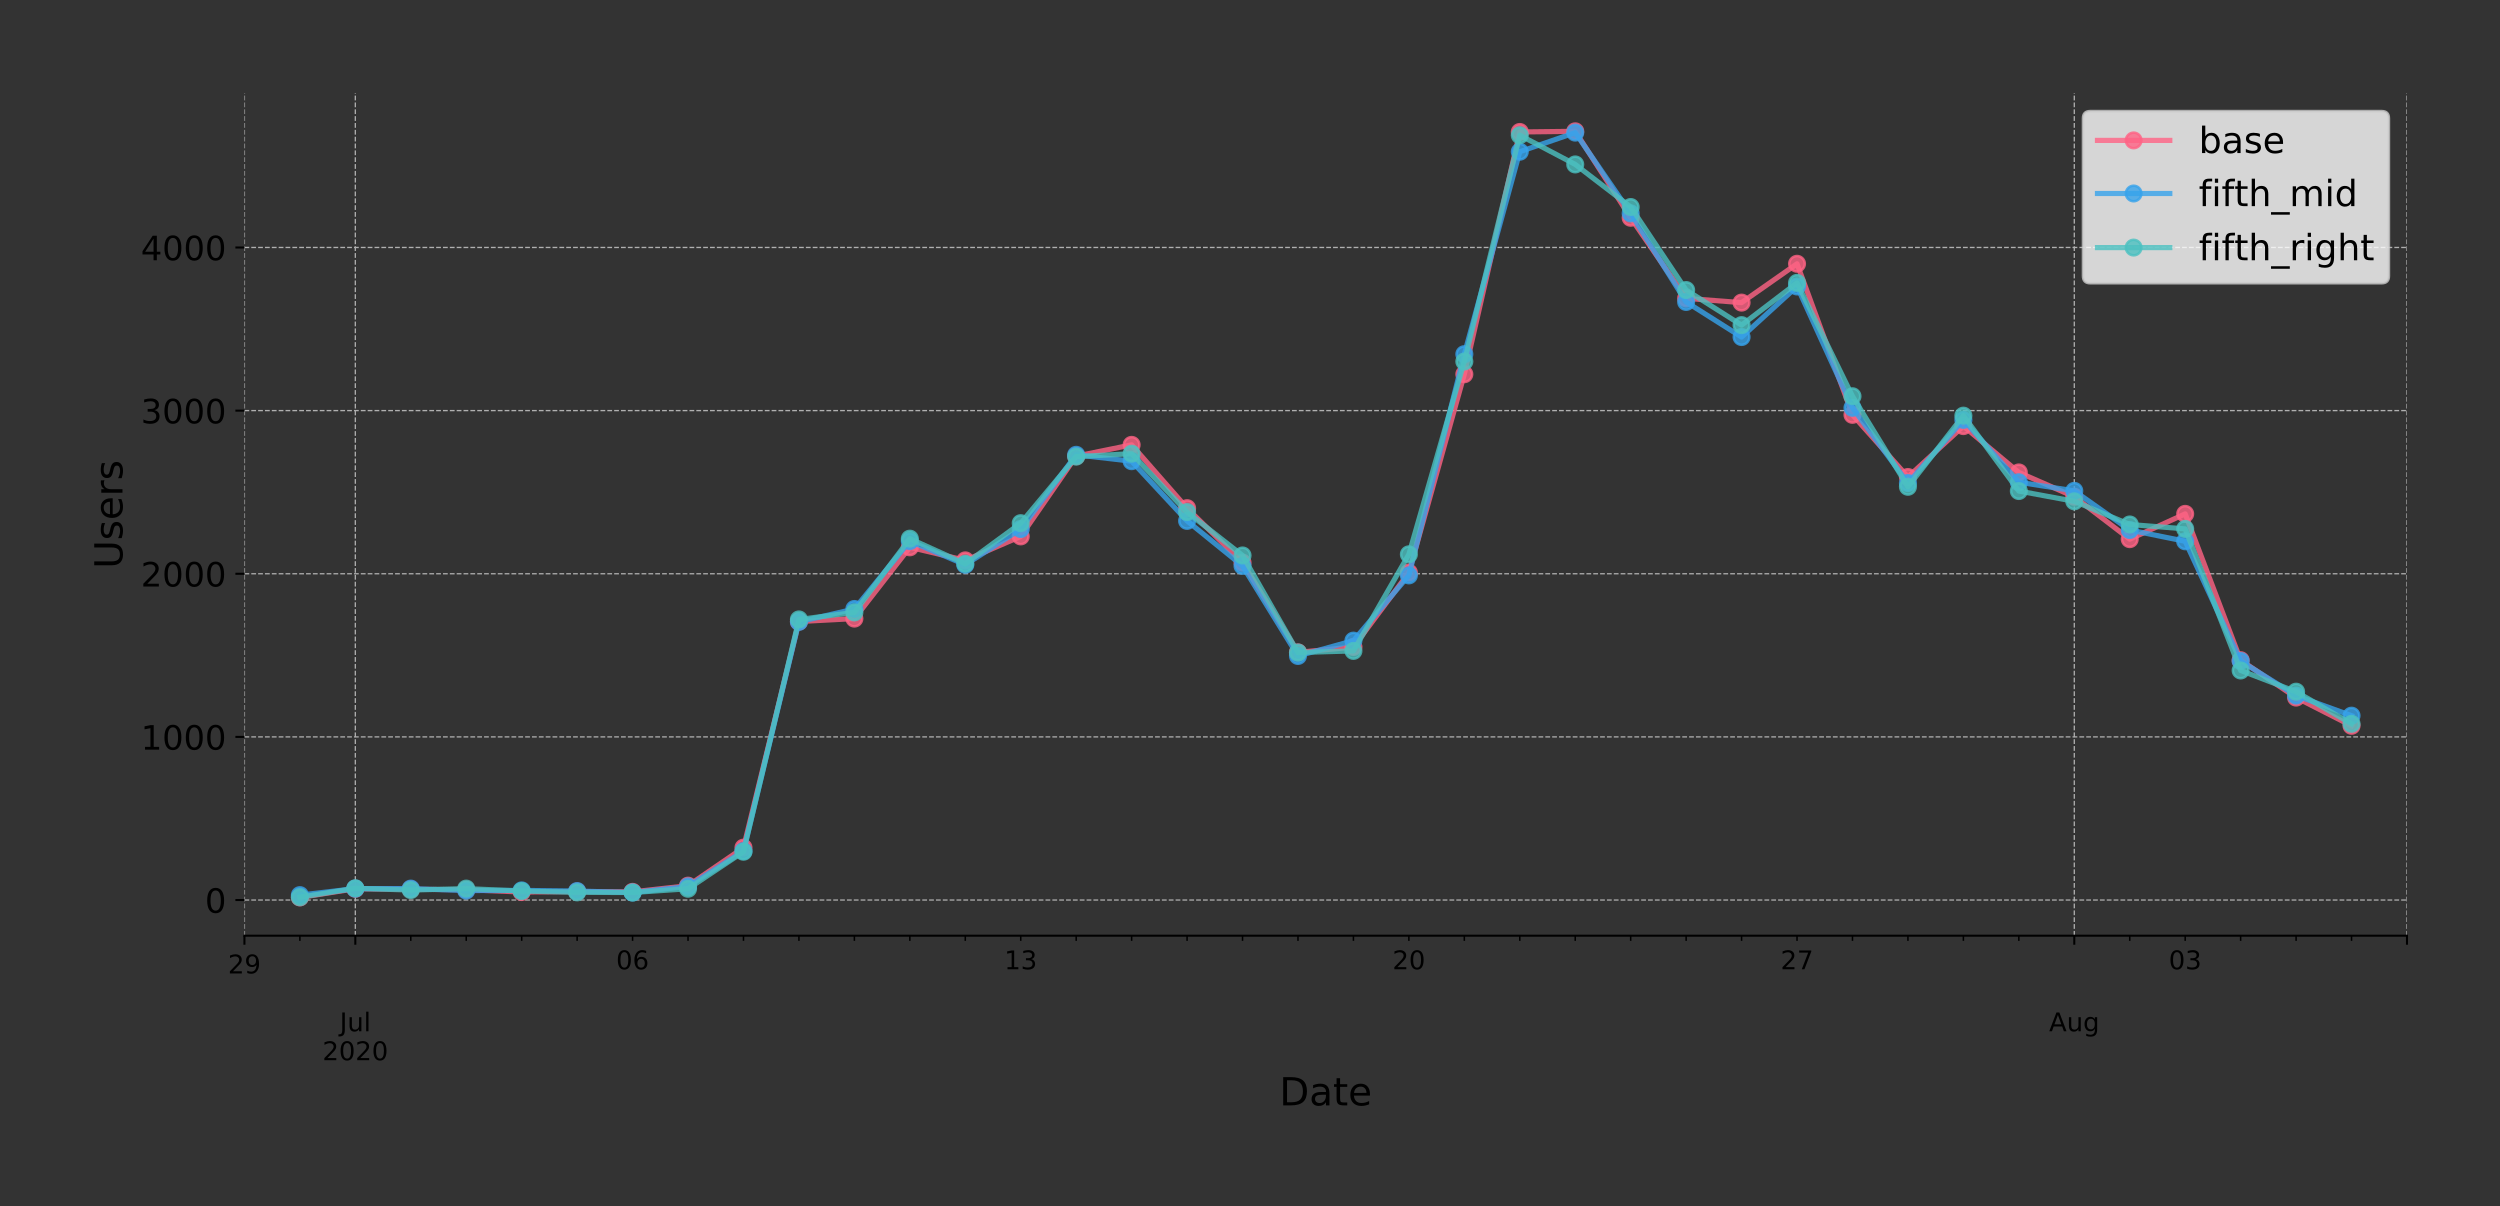 <?xml version="1.0" encoding="utf-8" standalone="no"?>
<!DOCTYPE svg PUBLIC "-//W3C//DTD SVG 1.1//EN"
  "http://www.w3.org/Graphics/SVG/1.1/DTD/svg11.dtd">
<!-- Created with matplotlib (https://matplotlib.org/) -->
<svg height="466.949pt" version="1.1" viewBox="0 0 967.602 466.949" width="967.602pt" xmlns="http://www.w3.org/2000/svg" xmlns:xlink="http://www.w3.org/1999/xlink">
 <rect x="0" y="0" width="967.602" height="466.949" fill="#333333" stroke="none"/>
 <defs>
  <style type="text/css">
*{stroke-linecap:butt;stroke-linejoin:round;}
  </style>
 </defs>
 <g id="figure_1">
  <g id="patch_1">
   <path d="M 0 466.949 
L 967.602 466.949 
L 967.602 0 
L 0 0 
z
" style="fill:none;"/>
  </g>
  <g id="axes_1">
   <g id="patch_2">
    <path d="M 94.602 362.16 
L 931.602 362.16 
L 931.602 36 
L 94.602 36 
z
" style="fill:none;"/>
   </g>
   <g id="matplotlib.axis_1">
    <g id="xtick_1">
     <g id="line2d_1">
      <path clip-path="url(#pbcbc5b0048)" d="M 94.602 362.16 
L 94.602 36 
" style="fill:none;stroke:#b0b0b0;stroke-dasharray:1.85,0.8;stroke-dashoffset:0;stroke-width:0.5;"/>
     </g>
     <g id="line2d_2">
      <defs>
       <path d="M 0 0 
L 0 3.5 
" id="mec1d357eb5" style="stroke:#000000;stroke-width:0.8;"/>
      </defs>
      <g>
       <use style="stroke:#000000;stroke-width:0.8;" x="94.602" xlink:href="#mec1d357eb5" y="362.16"/>
      </g>
     </g>
     <g id="text_1">
      <!-- 29 -->
      <defs>
       <path d="M 19.188 8.297 
L 53.609 8.297 
L 53.609 0 
L 7.328 0 
L 7.328 8.297 
Q 12.938 14.109 22.625 23.891 
Q 32.328 33.688 34.812 36.531 
Q 39.547 41.844 41.422 45.531 
Q 43.312 49.219 43.312 52.781 
Q 43.312 58.594 39.234 62.25 
Q 35.156 65.922 28.609 65.922 
Q 23.969 65.922 18.812 64.312 
Q 13.672 62.703 7.812 59.422 
L 7.812 69.391 
Q 13.766 71.781 18.938 73 
Q 24.125 74.219 28.422 74.219 
Q 39.75 74.219 46.484 68.547 
Q 53.219 62.891 53.219 53.422 
Q 53.219 48.922 51.531 44.891 
Q 49.859 40.875 45.406 35.406 
Q 44.188 33.984 37.641 27.219 
Q 31.109 20.453 19.188 8.297 
z
" id="DejaVuSans-50"/>
       <path d="M 10.984 1.516 
L 10.984 10.5 
Q 14.703 8.734 18.5 7.812 
Q 22.312 6.891 25.984 6.891 
Q 35.75 6.891 40.891 13.453 
Q 46.047 20.016 46.781 33.406 
Q 43.953 29.203 39.594 26.953 
Q 35.25 24.703 29.984 24.703 
Q 19.047 24.703 12.672 31.312 
Q 6.297 37.938 6.297 49.422 
Q 6.297 60.641 12.938 67.422 
Q 19.578 74.219 30.609 74.219 
Q 43.266 74.219 49.922 64.516 
Q 56.594 54.828 56.594 36.375 
Q 56.594 19.141 48.406 8.859 
Q 40.234 -1.422 26.422 -1.422 
Q 22.703 -1.422 18.891 -0.688 
Q 15.094 0.047 10.984 1.516 
z
M 30.609 32.422 
Q 37.25 32.422 41.125 36.953 
Q 45.016 41.5 45.016 49.422 
Q 45.016 57.281 41.125 61.844 
Q 37.25 66.406 30.609 66.406 
Q 23.969 66.406 20.094 61.844 
Q 16.219 57.281 16.219 49.422 
Q 16.219 41.5 20.094 36.953 
Q 23.969 32.422 30.609 32.422 
z
" id="DejaVuSans-57"/>
      </defs>
      <g transform="translate(88.24 376.758)scale(0.1 -0.1)">
       <use xlink:href="#DejaVuSans-50"/>
       <use x="63.623" xlink:href="#DejaVuSans-57"/>
      </g>
     </g>
    </g>
    <g id="xtick_2">
     <g id="line2d_3">
      <path clip-path="url(#pbcbc5b0048)" d="M 137.525 362.16 
L 137.525 36 
" style="fill:none;stroke:#b0b0b0;stroke-dasharray:1.85,0.8;stroke-dashoffset:0;stroke-width:0.5;"/>
     </g>
     <g id="line2d_4">
      <g>
       <use style="stroke:#000000;stroke-width:0.8;" x="137.525" xlink:href="#mec1d357eb5" y="362.16"/>
      </g>
     </g>
     <g id="text_2">
      <!--  -->
      <g transform="translate(137.525 376.758)scale(0.1 -0.1)"/>
      <!--  -->
      <g transform="translate(137.525 387.956)scale(0.1 -0.1)"/>
      <!-- Jul -->
      <defs>
       <path d="M 9.812 72.906 
L 19.672 72.906 
L 19.672 5.078 
Q 19.672 -8.109 14.672 -14.062 
Q 9.672 -20.016 -1.422 -20.016 
L -5.172 -20.016 
L -5.172 -11.719 
L -2.094 -11.719 
Q 4.438 -11.719 7.125 -8.047 
Q 9.812 -4.391 9.812 5.078 
z
" id="DejaVuSans-74"/>
       <path d="M 8.5 21.578 
L 8.5 54.688 
L 17.484 54.688 
L 17.484 21.922 
Q 17.484 14.156 20.5 10.266 
Q 23.531 6.391 29.594 6.391 
Q 36.859 6.391 41.078 11.031 
Q 45.312 15.672 45.312 23.688 
L 45.312 54.688 
L 54.297 54.688 
L 54.297 0 
L 45.312 0 
L 45.312 8.406 
Q 42.047 3.422 37.719 1 
Q 33.406 -1.422 27.688 -1.422 
Q 18.266 -1.422 13.375 4.438 
Q 8.5 10.297 8.5 21.578 
z
M 31.109 56 
z
" id="DejaVuSans-117"/>
       <path d="M 9.422 75.984 
L 18.406 75.984 
L 18.406 0 
L 9.422 0 
z
" id="DejaVuSans-108"/>
      </defs>
      <g transform="translate(131.492 399.154)scale(0.1 -0.1)">
       <use xlink:href="#DejaVuSans-74"/>
       <use x="29.492" xlink:href="#DejaVuSans-117"/>
       <use x="92.871" xlink:href="#DejaVuSans-108"/>
      </g>
      <!-- 2020 -->
      <defs>
       <path d="M 31.781 66.406 
Q 24.172 66.406 20.328 58.906 
Q 16.5 51.422 16.5 36.375 
Q 16.5 21.391 20.328 13.891 
Q 24.172 6.391 31.781 6.391 
Q 39.453 6.391 43.281 13.891 
Q 47.125 21.391 47.125 36.375 
Q 47.125 51.422 43.281 58.906 
Q 39.453 66.406 31.781 66.406 
z
M 31.781 74.219 
Q 44.047 74.219 50.516 64.516 
Q 56.984 54.828 56.984 36.375 
Q 56.984 17.969 50.516 8.266 
Q 44.047 -1.422 31.781 -1.422 
Q 19.531 -1.422 13.062 8.266 
Q 6.594 17.969 6.594 36.375 
Q 6.594 54.828 13.062 64.516 
Q 19.531 74.219 31.781 74.219 
z
" id="DejaVuSans-48"/>
      </defs>
      <g transform="translate(124.8 410.352)scale(0.1 -0.1)">
       <use xlink:href="#DejaVuSans-50"/>
       <use x="63.623" xlink:href="#DejaVuSans-48"/>
       <use x="127.246" xlink:href="#DejaVuSans-50"/>
       <use x="190.869" xlink:href="#DejaVuSans-48"/>
      </g>
     </g>
    </g>
    <g id="xtick_3">
     <g id="line2d_5">
      <path clip-path="url(#pbcbc5b0048)" d="M 802.833 362.16 
L 802.833 36 
" style="fill:none;stroke:#b0b0b0;stroke-dasharray:1.85,0.8;stroke-dashoffset:0;stroke-width:0.5;"/>
     </g>
     <g id="line2d_6">
      <g>
       <use style="stroke:#000000;stroke-width:0.8;" x="802.833" xlink:href="#mec1d357eb5" y="362.16"/>
      </g>
     </g>
     <g id="text_3">
      <!--  -->
      <g transform="translate(802.833 376.758)scale(0.1 -0.1)"/>
      <!--  -->
      <g transform="translate(802.833 387.956)scale(0.1 -0.1)"/>
      <!-- Aug -->
      <defs>
       <path d="M 34.188 63.188 
L 20.797 26.906 
L 47.609 26.906 
z
M 28.609 72.906 
L 39.797 72.906 
L 67.578 0 
L 57.328 0 
L 50.688 18.703 
L 17.828 18.703 
L 11.188 0 
L 0.781 0 
z
" id="DejaVuSans-65"/>
       <path d="M 45.406 27.984 
Q 45.406 37.75 41.375 43.109 
Q 37.359 48.484 30.078 48.484 
Q 22.859 48.484 18.828 43.109 
Q 14.797 37.75 14.797 27.984 
Q 14.797 18.266 18.828 12.891 
Q 22.859 7.516 30.078 7.516 
Q 37.359 7.516 41.375 12.891 
Q 45.406 18.266 45.406 27.984 
z
M 54.391 6.781 
Q 54.391 -7.172 48.188 -13.984 
Q 42 -20.797 29.203 -20.797 
Q 24.469 -20.797 20.266 -20.094 
Q 16.062 -19.391 12.109 -17.922 
L 12.109 -9.188 
Q 16.062 -11.328 19.922 -12.344 
Q 23.781 -13.375 27.781 -13.375 
Q 36.625 -13.375 41.016 -8.766 
Q 45.406 -4.156 45.406 5.172 
L 45.406 9.625 
Q 42.625 4.781 38.281 2.391 
Q 33.938 0 27.875 0 
Q 17.828 0 11.672 7.656 
Q 5.516 15.328 5.516 27.984 
Q 5.516 40.672 11.672 48.328 
Q 17.828 56 27.875 56 
Q 33.938 56 38.281 53.609 
Q 42.625 51.219 45.406 46.391 
L 45.406 54.688 
L 54.391 54.688 
z
" id="DejaVuSans-103"/>
      </defs>
      <g transform="translate(793.07 399.154)scale(0.1 -0.1)">
       <use xlink:href="#DejaVuSans-65"/>
       <use x="68.408" xlink:href="#DejaVuSans-117"/>
       <use x="131.787" xlink:href="#DejaVuSans-103"/>
      </g>
     </g>
    </g>
    <g id="xtick_4">
     <g id="line2d_7">
      <path clip-path="url(#pbcbc5b0048)" d="M 931.602 362.16 
L 931.602 36 
" style="fill:none;stroke:#b0b0b0;stroke-dasharray:1.85,0.8;stroke-dashoffset:0;stroke-width:0.5;"/>
     </g>
     <g id="line2d_8">
      <g>
       <use style="stroke:#000000;stroke-width:0.8;" x="931.602" xlink:href="#mec1d357eb5" y="362.16"/>
      </g>
     </g>
    </g>
    <g id="xtick_5">
     <g id="line2d_9">
      <defs>
       <path d="M 0 0 
L 0 2 
" id="mb713e8b93f" style="stroke:#000000;stroke-width:0.6;"/>
      </defs>
      <g>
       <use style="stroke:#000000;stroke-width:0.6;" x="116.064" xlink:href="#mb713e8b93f" y="362.16"/>
      </g>
     </g>
    </g>
    <g id="xtick_6">
     <g id="line2d_10">
      <g>
       <use style="stroke:#000000;stroke-width:0.6;" x="158.987" xlink:href="#mb713e8b93f" y="362.16"/>
      </g>
     </g>
    </g>
    <g id="xtick_7">
     <g id="line2d_11">
      <g>
       <use style="stroke:#000000;stroke-width:0.6;" x="180.448" xlink:href="#mb713e8b93f" y="362.16"/>
      </g>
     </g>
    </g>
    <g id="xtick_8">
     <g id="line2d_12">
      <g>
       <use style="stroke:#000000;stroke-width:0.6;" x="201.91" xlink:href="#mb713e8b93f" y="362.16"/>
      </g>
     </g>
    </g>
    <g id="xtick_9">
     <g id="line2d_13">
      <g>
       <use style="stroke:#000000;stroke-width:0.6;" x="223.371" xlink:href="#mb713e8b93f" y="362.16"/>
      </g>
     </g>
    </g>
    <g id="xtick_10">
     <g id="line2d_14">
      <g>
       <use style="stroke:#000000;stroke-width:0.6;" x="244.833" xlink:href="#mb713e8b93f" y="362.16"/>
      </g>
     </g>
     <g id="text_4">
      <!-- 06 -->
      <defs>
       <path d="M 33.016 40.375 
Q 26.375 40.375 22.484 35.828 
Q 18.609 31.297 18.609 23.391 
Q 18.609 15.531 22.484 10.953 
Q 26.375 6.391 33.016 6.391 
Q 39.656 6.391 43.531 10.953 
Q 47.406 15.531 47.406 23.391 
Q 47.406 31.297 43.531 35.828 
Q 39.656 40.375 33.016 40.375 
z
M 52.594 71.297 
L 52.594 62.312 
Q 48.875 64.062 45.094 64.984 
Q 41.312 65.922 37.594 65.922 
Q 27.828 65.922 22.672 59.328 
Q 17.531 52.734 16.797 39.406 
Q 19.672 43.656 24.016 45.922 
Q 28.375 48.188 33.594 48.188 
Q 44.578 48.188 50.953 41.516 
Q 57.328 34.859 57.328 23.391 
Q 57.328 12.156 50.688 5.359 
Q 44.047 -1.422 33.016 -1.422 
Q 20.359 -1.422 13.672 8.266 
Q 6.984 17.969 6.984 36.375 
Q 6.984 53.656 15.188 63.938 
Q 23.391 74.219 37.203 74.219 
Q 40.922 74.219 44.703 73.484 
Q 48.484 72.75 52.594 71.297 
z
" id="DejaVuSans-54"/>
      </defs>
      <g transform="translate(238.47 375.158)scale(0.1 -0.1)">
       <use xlink:href="#DejaVuSans-48"/>
       <use x="63.623" xlink:href="#DejaVuSans-54"/>
      </g>
     </g>
    </g>
    <g id="xtick_11">
     <g id="line2d_15">
      <g>
       <use style="stroke:#000000;stroke-width:0.6;" x="266.294" xlink:href="#mb713e8b93f" y="362.16"/>
      </g>
     </g>
    </g>
    <g id="xtick_12">
     <g id="line2d_16">
      <g>
       <use style="stroke:#000000;stroke-width:0.6;" x="287.756" xlink:href="#mb713e8b93f" y="362.16"/>
      </g>
     </g>
    </g>
    <g id="xtick_13">
     <g id="line2d_17">
      <g>
       <use style="stroke:#000000;stroke-width:0.6;" x="309.218" xlink:href="#mb713e8b93f" y="362.16"/>
      </g>
     </g>
    </g>
    <g id="xtick_14">
     <g id="line2d_18">
      <g>
       <use style="stroke:#000000;stroke-width:0.6;" x="330.679" xlink:href="#mb713e8b93f" y="362.16"/>
      </g>
     </g>
    </g>
    <g id="xtick_15">
     <g id="line2d_19">
      <g>
       <use style="stroke:#000000;stroke-width:0.6;" x="352.141" xlink:href="#mb713e8b93f" y="362.16"/>
      </g>
     </g>
    </g>
    <g id="xtick_16">
     <g id="line2d_20">
      <g>
       <use style="stroke:#000000;stroke-width:0.6;" x="373.602" xlink:href="#mb713e8b93f" y="362.16"/>
      </g>
     </g>
    </g>
    <g id="xtick_17">
     <g id="line2d_21">
      <g>
       <use style="stroke:#000000;stroke-width:0.6;" x="395.064" xlink:href="#mb713e8b93f" y="362.16"/>
      </g>
     </g>
     <g id="text_5">
      <!-- 13 -->
      <defs>
       <path d="M 12.406 8.297 
L 28.516 8.297 
L 28.516 63.922 
L 10.984 60.406 
L 10.984 69.391 
L 28.422 72.906 
L 38.281 72.906 
L 38.281 8.297 
L 54.391 8.297 
L 54.391 0 
L 12.406 0 
z
" id="DejaVuSans-49"/>
       <path d="M 40.578 39.312 
Q 47.656 37.797 51.625 33 
Q 55.609 28.219 55.609 21.188 
Q 55.609 10.406 48.188 4.484 
Q 40.766 -1.422 27.094 -1.422 
Q 22.516 -1.422 17.656 -0.516 
Q 12.797 0.391 7.625 2.203 
L 7.625 11.719 
Q 11.719 9.328 16.594 8.109 
Q 21.484 6.891 26.812 6.891 
Q 36.078 6.891 40.938 10.547 
Q 45.797 14.203 45.797 21.188 
Q 45.797 27.641 41.281 31.266 
Q 36.766 34.906 28.719 34.906 
L 20.219 34.906 
L 20.219 43.016 
L 29.109 43.016 
Q 36.375 43.016 40.234 45.922 
Q 44.094 48.828 44.094 54.297 
Q 44.094 59.906 40.109 62.906 
Q 36.141 65.922 28.719 65.922 
Q 24.656 65.922 20.016 65.031 
Q 15.375 64.156 9.812 62.312 
L 9.812 71.094 
Q 15.438 72.656 20.344 73.438 
Q 25.25 74.219 29.594 74.219 
Q 40.828 74.219 47.359 69.109 
Q 53.906 64.016 53.906 55.328 
Q 53.906 49.266 50.438 45.094 
Q 46.969 40.922 40.578 39.312 
z
" id="DejaVuSans-51"/>
      </defs>
      <g transform="translate(388.701 375.158)scale(0.1 -0.1)">
       <use xlink:href="#DejaVuSans-49"/>
       <use x="63.623" xlink:href="#DejaVuSans-51"/>
      </g>
     </g>
    </g>
    <g id="xtick_18">
     <g id="line2d_22">
      <g>
       <use style="stroke:#000000;stroke-width:0.6;" x="416.525" xlink:href="#mb713e8b93f" y="362.16"/>
      </g>
     </g>
    </g>
    <g id="xtick_19">
     <g id="line2d_23">
      <g>
       <use style="stroke:#000000;stroke-width:0.6;" x="437.987" xlink:href="#mb713e8b93f" y="362.16"/>
      </g>
     </g>
    </g>
    <g id="xtick_20">
     <g id="line2d_24">
      <g>
       <use style="stroke:#000000;stroke-width:0.6;" x="459.448" xlink:href="#mb713e8b93f" y="362.16"/>
      </g>
     </g>
    </g>
    <g id="xtick_21">
     <g id="line2d_25">
      <g>
       <use style="stroke:#000000;stroke-width:0.6;" x="480.91" xlink:href="#mb713e8b93f" y="362.16"/>
      </g>
     </g>
    </g>
    <g id="xtick_22">
     <g id="line2d_26">
      <g>
       <use style="stroke:#000000;stroke-width:0.6;" x="502.371" xlink:href="#mb713e8b93f" y="362.16"/>
      </g>
     </g>
    </g>
    <g id="xtick_23">
     <g id="line2d_27">
      <g>
       <use style="stroke:#000000;stroke-width:0.6;" x="523.833" xlink:href="#mb713e8b93f" y="362.16"/>
      </g>
     </g>
    </g>
    <g id="xtick_24">
     <g id="line2d_28">
      <g>
       <use style="stroke:#000000;stroke-width:0.6;" x="545.294" xlink:href="#mb713e8b93f" y="362.16"/>
      </g>
     </g>
     <g id="text_6">
      <!-- 20 -->
      <g transform="translate(538.932 375.158)scale(0.1 -0.1)">
       <use xlink:href="#DejaVuSans-50"/>
       <use x="63.623" xlink:href="#DejaVuSans-48"/>
      </g>
     </g>
    </g>
    <g id="xtick_25">
     <g id="line2d_29">
      <g>
       <use style="stroke:#000000;stroke-width:0.6;" x="566.756" xlink:href="#mb713e8b93f" y="362.16"/>
      </g>
     </g>
    </g>
    <g id="xtick_26">
     <g id="line2d_30">
      <g>
       <use style="stroke:#000000;stroke-width:0.6;" x="588.218" xlink:href="#mb713e8b93f" y="362.16"/>
      </g>
     </g>
    </g>
    <g id="xtick_27">
     <g id="line2d_31">
      <g>
       <use style="stroke:#000000;stroke-width:0.6;" x="609.679" xlink:href="#mb713e8b93f" y="362.16"/>
      </g>
     </g>
    </g>
    <g id="xtick_28">
     <g id="line2d_32">
      <g>
       <use style="stroke:#000000;stroke-width:0.6;" x="631.141" xlink:href="#mb713e8b93f" y="362.16"/>
      </g>
     </g>
    </g>
    <g id="xtick_29">
     <g id="line2d_33">
      <g>
       <use style="stroke:#000000;stroke-width:0.6;" x="652.602" xlink:href="#mb713e8b93f" y="362.16"/>
      </g>
     </g>
    </g>
    <g id="xtick_30">
     <g id="line2d_34">
      <g>
       <use style="stroke:#000000;stroke-width:0.6;" x="674.064" xlink:href="#mb713e8b93f" y="362.16"/>
      </g>
     </g>
    </g>
    <g id="xtick_31">
     <g id="line2d_35">
      <g>
       <use style="stroke:#000000;stroke-width:0.6;" x="695.525" xlink:href="#mb713e8b93f" y="362.16"/>
      </g>
     </g>
     <g id="text_7">
      <!-- 27 -->
      <defs>
       <path d="M 8.203 72.906 
L 55.078 72.906 
L 55.078 68.703 
L 28.609 0 
L 18.312 0 
L 43.219 64.594 
L 8.203 64.594 
z
" id="DejaVuSans-55"/>
      </defs>
      <g transform="translate(689.163 375.158)scale(0.1 -0.1)">
       <use xlink:href="#DejaVuSans-50"/>
       <use x="63.623" xlink:href="#DejaVuSans-55"/>
      </g>
     </g>
    </g>
    <g id="xtick_32">
     <g id="line2d_36">
      <g>
       <use style="stroke:#000000;stroke-width:0.6;" x="716.987" xlink:href="#mb713e8b93f" y="362.16"/>
      </g>
     </g>
    </g>
    <g id="xtick_33">
     <g id="line2d_37">
      <g>
       <use style="stroke:#000000;stroke-width:0.6;" x="738.448" xlink:href="#mb713e8b93f" y="362.16"/>
      </g>
     </g>
    </g>
    <g id="xtick_34">
     <g id="line2d_38">
      <g>
       <use style="stroke:#000000;stroke-width:0.6;" x="759.91" xlink:href="#mb713e8b93f" y="362.16"/>
      </g>
     </g>
    </g>
    <g id="xtick_35">
     <g id="line2d_39">
      <g>
       <use style="stroke:#000000;stroke-width:0.6;" x="781.371" xlink:href="#mb713e8b93f" y="362.16"/>
      </g>
     </g>
    </g>
    <g id="xtick_36">
     <g id="line2d_40">
      <g>
       <use style="stroke:#000000;stroke-width:0.6;" x="824.294" xlink:href="#mb713e8b93f" y="362.16"/>
      </g>
     </g>
    </g>
    <g id="xtick_37">
     <g id="line2d_41">
      <g>
       <use style="stroke:#000000;stroke-width:0.6;" x="845.756" xlink:href="#mb713e8b93f" y="362.16"/>
      </g>
     </g>
     <g id="text_8">
      <!-- 03 -->
      <g transform="translate(839.394 375.158)scale(0.1 -0.1)">
       <use xlink:href="#DejaVuSans-48"/>
       <use x="63.623" xlink:href="#DejaVuSans-51"/>
      </g>
     </g>
    </g>
    <g id="xtick_38">
     <g id="line2d_42">
      <g>
       <use style="stroke:#000000;stroke-width:0.6;" x="867.218" xlink:href="#mb713e8b93f" y="362.16"/>
      </g>
     </g>
    </g>
    <g id="xtick_39">
     <g id="line2d_43">
      <g>
       <use style="stroke:#000000;stroke-width:0.6;" x="888.679" xlink:href="#mb713e8b93f" y="362.16"/>
      </g>
     </g>
    </g>
    <g id="xtick_40">
     <g id="line2d_44">
      <g>
       <use style="stroke:#000000;stroke-width:0.6;" x="910.141" xlink:href="#mb713e8b93f" y="362.16"/>
      </g>
     </g>
    </g>
    <g id="text_9">
     <!-- Date -->
     <defs>
      <path d="M 19.672 64.797 
L 19.672 8.109 
L 31.594 8.109 
Q 46.688 8.109 53.688 14.938 
Q 60.688 21.781 60.688 36.531 
Q 60.688 51.172 53.688 57.984 
Q 46.688 64.797 31.594 64.797 
z
M 9.812 72.906 
L 30.078 72.906 
Q 51.266 72.906 61.172 64.094 
Q 71.094 55.281 71.094 36.531 
Q 71.094 17.672 61.125 8.828 
Q 51.172 0 30.078 0 
L 9.812 0 
z
" id="DejaVuSans-68"/>
      <path d="M 34.281 27.484 
Q 23.391 27.484 19.188 25 
Q 14.984 22.516 14.984 16.5 
Q 14.984 11.719 18.141 8.906 
Q 21.297 6.109 26.703 6.109 
Q 34.188 6.109 38.703 11.406 
Q 43.219 16.703 43.219 25.484 
L 43.219 27.484 
z
M 52.203 31.203 
L 52.203 0 
L 43.219 0 
L 43.219 8.297 
Q 40.141 3.328 35.547 0.953 
Q 30.953 -1.422 24.312 -1.422 
Q 15.922 -1.422 10.953 3.297 
Q 6 8.016 6 15.922 
Q 6 25.141 12.172 29.828 
Q 18.359 34.516 30.609 34.516 
L 43.219 34.516 
L 43.219 35.406 
Q 43.219 41.609 39.141 45 
Q 35.062 48.391 27.688 48.391 
Q 23 48.391 18.547 47.266 
Q 14.109 46.141 10.016 43.891 
L 10.016 52.203 
Q 14.938 54.109 19.578 55.047 
Q 24.219 56 28.609 56 
Q 40.484 56 46.344 49.844 
Q 52.203 43.703 52.203 31.203 
z
" id="DejaVuSans-97"/>
      <path d="M 18.312 70.219 
L 18.312 54.688 
L 36.812 54.688 
L 36.812 47.703 
L 18.312 47.703 
L 18.312 18.016 
Q 18.312 11.328 20.141 9.422 
Q 21.969 7.516 27.594 7.516 
L 36.812 7.516 
L 36.812 0 
L 27.594 0 
Q 17.188 0 13.234 3.875 
Q 9.281 7.766 9.281 18.016 
L 9.281 47.703 
L 2.688 47.703 
L 2.688 54.688 
L 9.281 54.688 
L 9.281 70.219 
z
" id="DejaVuSans-116"/>
      <path d="M 56.203 29.594 
L 56.203 25.203 
L 14.891 25.203 
Q 15.484 15.922 20.484 11.062 
Q 25.484 6.203 34.422 6.203 
Q 39.594 6.203 44.453 7.469 
Q 49.312 8.734 54.109 11.281 
L 54.109 2.781 
Q 49.266 0.734 44.188 -0.344 
Q 39.109 -1.422 33.891 -1.422 
Q 20.797 -1.422 13.156 6.188 
Q 5.516 13.812 5.516 26.812 
Q 5.516 40.234 12.766 48.109 
Q 20.016 56 32.328 56 
Q 43.359 56 49.781 48.891 
Q 56.203 41.797 56.203 29.594 
z
M 47.219 32.234 
Q 47.125 39.594 43.094 43.984 
Q 39.062 48.391 32.422 48.391 
Q 24.906 48.391 20.391 44.141 
Q 15.875 39.891 15.188 32.172 
z
" id="DejaVuSans-101"/>
     </defs>
     <g transform="translate(495.176 427.829)scale(0.15 -0.15)">
      <use xlink:href="#DejaVuSans-68"/>
      <use x="77.002" xlink:href="#DejaVuSans-97"/>
      <use x="138.281" xlink:href="#DejaVuSans-116"/>
      <use x="177.49" xlink:href="#DejaVuSans-101"/>
     </g>
    </g>
   </g>
   <g id="matplotlib.axis_2">
    <g id="ytick_1">
     <g id="line2d_45">
      <path clip-path="url(#pbcbc5b0048)" d="M 94.602 348.345 
L 931.602 348.345 
" style="fill:none;stroke:#b0b0b0;stroke-dasharray:1.85,0.8;stroke-dashoffset:0;stroke-width:0.5;"/>
     </g>
     <g id="line2d_46">
      <defs>
       <path d="M 0 0 
L -3.5 0 
" id="mffb9b4fef1" style="stroke:#000000;stroke-width:0.8;"/>
      </defs>
      <g>
       <use style="stroke:#000000;stroke-width:0.8;" x="94.602" xlink:href="#mffb9b4fef1" y="348.345"/>
      </g>
     </g>
     <g id="text_10">
      <!-- 0 -->
      <g transform="translate(79.331 353.284)scale(0.13 -0.13)">
       <use xlink:href="#DejaVuSans-48"/>
      </g>
     </g>
    </g>
    <g id="ytick_2">
     <g id="line2d_47">
      <path clip-path="url(#pbcbc5b0048)" d="M 94.602 285.204 
L 931.602 285.204 
" style="fill:none;stroke:#b0b0b0;stroke-dasharray:1.85,0.8;stroke-dashoffset:0;stroke-width:0.5;"/>
     </g>
     <g id="line2d_48">
      <g>
       <use style="stroke:#000000;stroke-width:0.8;" x="94.602" xlink:href="#mffb9b4fef1" y="285.204"/>
      </g>
     </g>
     <g id="text_11">
      <!-- 1000 -->
      <g transform="translate(54.517 290.143)scale(0.13 -0.13)">
       <use xlink:href="#DejaVuSans-49"/>
       <use x="63.623" xlink:href="#DejaVuSans-48"/>
       <use x="127.246" xlink:href="#DejaVuSans-48"/>
       <use x="190.869" xlink:href="#DejaVuSans-48"/>
      </g>
     </g>
    </g>
    <g id="ytick_3">
     <g id="line2d_49">
      <path clip-path="url(#pbcbc5b0048)" d="M 94.602 222.063 
L 931.602 222.063 
" style="fill:none;stroke:#b0b0b0;stroke-dasharray:1.85,0.8;stroke-dashoffset:0;stroke-width:0.5;"/>
     </g>
     <g id="line2d_50">
      <g>
       <use style="stroke:#000000;stroke-width:0.8;" x="94.602" xlink:href="#mffb9b4fef1" y="222.063"/>
      </g>
     </g>
     <g id="text_12">
      <!-- 2000 -->
      <g transform="translate(54.517 227.002)scale(0.13 -0.13)">
       <use xlink:href="#DejaVuSans-50"/>
       <use x="63.623" xlink:href="#DejaVuSans-48"/>
       <use x="127.246" xlink:href="#DejaVuSans-48"/>
       <use x="190.869" xlink:href="#DejaVuSans-48"/>
      </g>
     </g>
    </g>
    <g id="ytick_4">
     <g id="line2d_51">
      <path clip-path="url(#pbcbc5b0048)" d="M 94.602 158.922 
L 931.602 158.922 
" style="fill:none;stroke:#b0b0b0;stroke-dasharray:1.85,0.8;stroke-dashoffset:0;stroke-width:0.5;"/>
     </g>
     <g id="line2d_52">
      <g>
       <use style="stroke:#000000;stroke-width:0.8;" x="94.602" xlink:href="#mffb9b4fef1" y="158.922"/>
      </g>
     </g>
     <g id="text_13">
      <!-- 3000 -->
      <g transform="translate(54.517 163.861)scale(0.13 -0.13)">
       <use xlink:href="#DejaVuSans-51"/>
       <use x="63.623" xlink:href="#DejaVuSans-48"/>
       <use x="127.246" xlink:href="#DejaVuSans-48"/>
       <use x="190.869" xlink:href="#DejaVuSans-48"/>
      </g>
     </g>
    </g>
    <g id="ytick_5">
     <g id="line2d_53">
      <path clip-path="url(#pbcbc5b0048)" d="M 94.602 95.782 
L 931.602 95.782 
" style="fill:none;stroke:#b0b0b0;stroke-dasharray:1.85,0.8;stroke-dashoffset:0;stroke-width:0.5;"/>
     </g>
     <g id="line2d_54">
      <g>
       <use style="stroke:#000000;stroke-width:0.8;" x="94.602" xlink:href="#mffb9b4fef1" y="95.782"/>
      </g>
     </g>
     <g id="text_14">
      <!-- 4000 -->
      <defs>
       <path d="M 37.797 64.312 
L 12.891 25.391 
L 37.797 25.391 
z
M 35.203 72.906 
L 47.609 72.906 
L 47.609 25.391 
L 58.016 25.391 
L 58.016 17.188 
L 47.609 17.188 
L 47.609 0 
L 37.797 0 
L 37.797 17.188 
L 4.891 17.188 
L 4.891 26.703 
z
" id="DejaVuSans-52"/>
      </defs>
      <g transform="translate(54.517 100.721)scale(0.13 -0.13)">
       <use xlink:href="#DejaVuSans-52"/>
       <use x="63.623" xlink:href="#DejaVuSans-48"/>
       <use x="127.246" xlink:href="#DejaVuSans-48"/>
       <use x="190.869" xlink:href="#DejaVuSans-48"/>
      </g>
     </g>
    </g>
    <g id="text_15">
     <!-- Users -->
     <defs>
      <path d="M 8.688 72.906 
L 18.609 72.906 
L 18.609 28.609 
Q 18.609 16.891 22.844 11.734 
Q 27.094 6.594 36.625 6.594 
Q 46.094 6.594 50.344 11.734 
Q 54.594 16.891 54.594 28.609 
L 54.594 72.906 
L 64.5 72.906 
L 64.5 27.391 
Q 64.5 13.141 57.438 5.859 
Q 50.391 -1.422 36.625 -1.422 
Q 22.797 -1.422 15.734 5.859 
Q 8.688 13.141 8.688 27.391 
z
" id="DejaVuSans-85"/>
      <path d="M 44.281 53.078 
L 44.281 44.578 
Q 40.484 46.531 36.375 47.5 
Q 32.281 48.484 27.875 48.484 
Q 21.188 48.484 17.844 46.438 
Q 14.5 44.391 14.5 40.281 
Q 14.5 37.156 16.891 35.375 
Q 19.281 33.594 26.516 31.984 
L 29.594 31.297 
Q 39.156 29.25 43.188 25.516 
Q 47.219 21.781 47.219 15.094 
Q 47.219 7.469 41.188 3.016 
Q 35.156 -1.422 24.609 -1.422 
Q 20.219 -1.422 15.453 -0.562 
Q 10.688 0.297 5.422 2 
L 5.422 11.281 
Q 10.406 8.688 15.234 7.391 
Q 20.062 6.109 24.812 6.109 
Q 31.156 6.109 34.562 8.281 
Q 37.984 10.453 37.984 14.406 
Q 37.984 18.062 35.516 20.016 
Q 33.062 21.969 24.703 23.781 
L 21.578 24.516 
Q 13.234 26.266 9.516 29.906 
Q 5.812 33.547 5.812 39.891 
Q 5.812 47.609 11.281 51.797 
Q 16.75 56 26.812 56 
Q 31.781 56 36.172 55.266 
Q 40.578 54.547 44.281 53.078 
z
" id="DejaVuSans-115"/>
      <path d="M 41.109 46.297 
Q 39.594 47.172 37.812 47.578 
Q 36.031 48 33.891 48 
Q 26.266 48 22.188 43.047 
Q 18.109 38.094 18.109 28.812 
L 18.109 0 
L 9.078 0 
L 9.078 54.688 
L 18.109 54.688 
L 18.109 46.188 
Q 20.953 51.172 25.484 53.578 
Q 30.031 56 36.531 56 
Q 37.453 56 38.578 55.875 
Q 39.703 55.766 41.062 55.516 
z
" id="DejaVuSans-114"/>
     </defs>
     <g transform="translate(47.398 220.081)rotate(-90)scale(0.15 -0.15)">
      <use xlink:href="#DejaVuSans-85"/>
      <use x="73.193" xlink:href="#DejaVuSans-115"/>
      <use x="125.293" xlink:href="#DejaVuSans-101"/>
      <use x="186.816" xlink:href="#DejaVuSans-114"/>
      <use x="227.93" xlink:href="#DejaVuSans-115"/>
     </g>
    </g>
   </g>
   <g id="line2d_55">
    <path clip-path="url(#pbcbc5b0048)" d="M 116.064 347.335 
L 137.525 343.988 
L 158.987 344.178 
L 180.448 344.367 
L 201.91 345.251 
L 223.371 345.061 
L 244.833 345.188 
L 266.294 342.788 
L 287.756 328.077 
L 309.218 240.563 
L 330.679 239.427 
L 352.141 211.834 
L 373.602 216.886 
L 395.064 207.604 
L 416.525 176.539 
L 437.987 172.182 
L 459.448 196.681 
L 480.91 217.77 
L 502.371 252.497 
L 523.833 250.413 
L 545.294 221.621 
L 566.756 144.842 
L 588.218 51.078 
L 609.679 50.825 
L 631.141 84.29 
L 652.602 115.482 
L 674.064 117.123 
L 695.525 102.096 
L 716.987 160.564 
L 738.448 184.621 
L 759.91 164.921 
L 781.371 182.853 
L 802.833 192.261 
L 824.294 208.677 
L 845.756 198.891 
L 867.218 255.528 
L 888.679 269.987 
L 910.141 280.91 
" style="fill:none;stroke:#ff6384;stroke-linecap:square;stroke-opacity:0.8;stroke-width:2;"/>
    <defs>
     <path d="M 0 3 
C 0.796 3 1.559 2.684 2.121 2.121 
C 2.684 1.559 3 0.796 3 0 
C 3 -0.796 2.684 -1.559 2.121 -2.121 
C 1.559 -2.684 0.796 -3 0 -3 
C -0.796 -3 -1.559 -2.684 -2.121 -2.121 
C -2.684 -1.559 -3 -0.796 -3 0 
C -3 0.796 -2.684 1.559 -2.121 2.121 
C -1.559 2.684 -0.796 3 0 3 
z
" id="mee564d5761" style="stroke:#ff6384;stroke-opacity:0.8;"/>
    </defs>
    <g clip-path="url(#pbcbc5b0048)">
     <use style="fill:#ff6384;fill-opacity:0.8;stroke:#ff6384;stroke-opacity:0.8;" x="116.064" xlink:href="#mee564d5761" y="347.335"/>
     <use style="fill:#ff6384;fill-opacity:0.8;stroke:#ff6384;stroke-opacity:0.8;" x="137.525" xlink:href="#mee564d5761" y="343.988"/>
     <use style="fill:#ff6384;fill-opacity:0.8;stroke:#ff6384;stroke-opacity:0.8;" x="158.987" xlink:href="#mee564d5761" y="344.178"/>
     <use style="fill:#ff6384;fill-opacity:0.8;stroke:#ff6384;stroke-opacity:0.8;" x="180.448" xlink:href="#mee564d5761" y="344.367"/>
     <use style="fill:#ff6384;fill-opacity:0.8;stroke:#ff6384;stroke-opacity:0.8;" x="201.91" xlink:href="#mee564d5761" y="345.251"/>
     <use style="fill:#ff6384;fill-opacity:0.8;stroke:#ff6384;stroke-opacity:0.8;" x="223.371" xlink:href="#mee564d5761" y="345.061"/>
     <use style="fill:#ff6384;fill-opacity:0.8;stroke:#ff6384;stroke-opacity:0.8;" x="244.833" xlink:href="#mee564d5761" y="345.188"/>
     <use style="fill:#ff6384;fill-opacity:0.8;stroke:#ff6384;stroke-opacity:0.8;" x="266.294" xlink:href="#mee564d5761" y="342.788"/>
     <use style="fill:#ff6384;fill-opacity:0.8;stroke:#ff6384;stroke-opacity:0.8;" x="287.756" xlink:href="#mee564d5761" y="328.077"/>
     <use style="fill:#ff6384;fill-opacity:0.8;stroke:#ff6384;stroke-opacity:0.8;" x="309.218" xlink:href="#mee564d5761" y="240.563"/>
     <use style="fill:#ff6384;fill-opacity:0.8;stroke:#ff6384;stroke-opacity:0.8;" x="330.679" xlink:href="#mee564d5761" y="239.427"/>
     <use style="fill:#ff6384;fill-opacity:0.8;stroke:#ff6384;stroke-opacity:0.8;" x="352.141" xlink:href="#mee564d5761" y="211.834"/>
     <use style="fill:#ff6384;fill-opacity:0.8;stroke:#ff6384;stroke-opacity:0.8;" x="373.602" xlink:href="#mee564d5761" y="216.886"/>
     <use style="fill:#ff6384;fill-opacity:0.8;stroke:#ff6384;stroke-opacity:0.8;" x="395.064" xlink:href="#mee564d5761" y="207.604"/>
     <use style="fill:#ff6384;fill-opacity:0.8;stroke:#ff6384;stroke-opacity:0.8;" x="416.525" xlink:href="#mee564d5761" y="176.539"/>
     <use style="fill:#ff6384;fill-opacity:0.8;stroke:#ff6384;stroke-opacity:0.8;" x="437.987" xlink:href="#mee564d5761" y="172.182"/>
     <use style="fill:#ff6384;fill-opacity:0.8;stroke:#ff6384;stroke-opacity:0.8;" x="459.448" xlink:href="#mee564d5761" y="196.681"/>
     <use style="fill:#ff6384;fill-opacity:0.8;stroke:#ff6384;stroke-opacity:0.8;" x="480.91" xlink:href="#mee564d5761" y="217.77"/>
     <use style="fill:#ff6384;fill-opacity:0.8;stroke:#ff6384;stroke-opacity:0.8;" x="502.371" xlink:href="#mee564d5761" y="252.497"/>
     <use style="fill:#ff6384;fill-opacity:0.8;stroke:#ff6384;stroke-opacity:0.8;" x="523.833" xlink:href="#mee564d5761" y="250.413"/>
     <use style="fill:#ff6384;fill-opacity:0.8;stroke:#ff6384;stroke-opacity:0.8;" x="545.294" xlink:href="#mee564d5761" y="221.621"/>
     <use style="fill:#ff6384;fill-opacity:0.8;stroke:#ff6384;stroke-opacity:0.8;" x="566.756" xlink:href="#mee564d5761" y="144.842"/>
     <use style="fill:#ff6384;fill-opacity:0.8;stroke:#ff6384;stroke-opacity:0.8;" x="588.218" xlink:href="#mee564d5761" y="51.078"/>
     <use style="fill:#ff6384;fill-opacity:0.8;stroke:#ff6384;stroke-opacity:0.8;" x="609.679" xlink:href="#mee564d5761" y="50.825"/>
     <use style="fill:#ff6384;fill-opacity:0.8;stroke:#ff6384;stroke-opacity:0.8;" x="631.141" xlink:href="#mee564d5761" y="84.29"/>
     <use style="fill:#ff6384;fill-opacity:0.8;stroke:#ff6384;stroke-opacity:0.8;" x="652.602" xlink:href="#mee564d5761" y="115.482"/>
     <use style="fill:#ff6384;fill-opacity:0.8;stroke:#ff6384;stroke-opacity:0.8;" x="674.064" xlink:href="#mee564d5761" y="117.123"/>
     <use style="fill:#ff6384;fill-opacity:0.8;stroke:#ff6384;stroke-opacity:0.8;" x="695.525" xlink:href="#mee564d5761" y="102.096"/>
     <use style="fill:#ff6384;fill-opacity:0.8;stroke:#ff6384;stroke-opacity:0.8;" x="716.987" xlink:href="#mee564d5761" y="160.564"/>
     <use style="fill:#ff6384;fill-opacity:0.8;stroke:#ff6384;stroke-opacity:0.8;" x="738.448" xlink:href="#mee564d5761" y="184.621"/>
     <use style="fill:#ff6384;fill-opacity:0.8;stroke:#ff6384;stroke-opacity:0.8;" x="759.91" xlink:href="#mee564d5761" y="164.921"/>
     <use style="fill:#ff6384;fill-opacity:0.8;stroke:#ff6384;stroke-opacity:0.8;" x="781.371" xlink:href="#mee564d5761" y="182.853"/>
     <use style="fill:#ff6384;fill-opacity:0.8;stroke:#ff6384;stroke-opacity:0.8;" x="802.833" xlink:href="#mee564d5761" y="192.261"/>
     <use style="fill:#ff6384;fill-opacity:0.8;stroke:#ff6384;stroke-opacity:0.8;" x="824.294" xlink:href="#mee564d5761" y="208.677"/>
     <use style="fill:#ff6384;fill-opacity:0.8;stroke:#ff6384;stroke-opacity:0.8;" x="845.756" xlink:href="#mee564d5761" y="198.891"/>
     <use style="fill:#ff6384;fill-opacity:0.8;stroke:#ff6384;stroke-opacity:0.8;" x="867.218" xlink:href="#mee564d5761" y="255.528"/>
     <use style="fill:#ff6384;fill-opacity:0.8;stroke:#ff6384;stroke-opacity:0.8;" x="888.679" xlink:href="#mee564d5761" y="269.987"/>
     <use style="fill:#ff6384;fill-opacity:0.8;stroke:#ff6384;stroke-opacity:0.8;" x="910.141" xlink:href="#mee564d5761" y="280.91"/>
    </g>
   </g>
   <g id="line2d_56">
    <path clip-path="url(#pbcbc5b0048)" d="M 116.064 346.451 
L 137.525 343.925 
L 158.987 343.925 
L 180.448 344.683 
L 201.91 344.619 
L 223.371 344.872 
L 244.833 345.44 
L 266.294 343.104 
L 287.756 329.403 
L 309.218 240.69 
L 330.679 235.702 
L 352.141 209.435 
L 373.602 218.59 
L 395.064 204.763 
L 416.525 176.034 
L 437.987 178.496 
L 459.448 201.606 
L 480.91 219.032 
L 502.371 253.886 
L 523.833 247.951 
L 545.294 222.695 
L 566.756 137.076 
L 588.218 58.718 
L 609.679 51.331 
L 631.141 82.585 
L 652.602 116.871 
L 674.064 130.446 
L 695.525 110.872 
L 716.987 157.849 
L 738.448 186.957 
L 759.91 162.521 
L 781.371 186.641 
L 802.833 189.988 
L 824.294 205.142 
L 845.756 209.498 
L 867.218 255.844 
L 888.679 269.229 
L 910.141 276.996 
" style="fill:none;stroke:#36a2eb;stroke-linecap:square;stroke-opacity:0.8;stroke-width:2;"/>
    <defs>
     <path d="M 0 3 
C 0.796 3 1.559 2.684 2.121 2.121 
C 2.684 1.559 3 0.796 3 0 
C 3 -0.796 2.684 -1.559 2.121 -2.121 
C 1.559 -2.684 0.796 -3 0 -3 
C -0.796 -3 -1.559 -2.684 -2.121 -2.121 
C -2.684 -1.559 -3 -0.796 -3 0 
C -3 0.796 -2.684 1.559 -2.121 2.121 
C -1.559 2.684 -0.796 3 0 3 
z
" id="m1555d8d098" style="stroke:#36a2eb;stroke-opacity:0.8;"/>
    </defs>
    <g clip-path="url(#pbcbc5b0048)">
     <use style="fill:#36a2eb;fill-opacity:0.8;stroke:#36a2eb;stroke-opacity:0.8;" x="116.064" xlink:href="#m1555d8d098" y="346.451"/>
     <use style="fill:#36a2eb;fill-opacity:0.8;stroke:#36a2eb;stroke-opacity:0.8;" x="137.525" xlink:href="#m1555d8d098" y="343.925"/>
     <use style="fill:#36a2eb;fill-opacity:0.8;stroke:#36a2eb;stroke-opacity:0.8;" x="158.987" xlink:href="#m1555d8d098" y="343.925"/>
     <use style="fill:#36a2eb;fill-opacity:0.8;stroke:#36a2eb;stroke-opacity:0.8;" x="180.448" xlink:href="#m1555d8d098" y="344.683"/>
     <use style="fill:#36a2eb;fill-opacity:0.8;stroke:#36a2eb;stroke-opacity:0.8;" x="201.91" xlink:href="#m1555d8d098" y="344.619"/>
     <use style="fill:#36a2eb;fill-opacity:0.8;stroke:#36a2eb;stroke-opacity:0.8;" x="223.371" xlink:href="#m1555d8d098" y="344.872"/>
     <use style="fill:#36a2eb;fill-opacity:0.8;stroke:#36a2eb;stroke-opacity:0.8;" x="244.833" xlink:href="#m1555d8d098" y="345.44"/>
     <use style="fill:#36a2eb;fill-opacity:0.8;stroke:#36a2eb;stroke-opacity:0.8;" x="266.294" xlink:href="#m1555d8d098" y="343.104"/>
     <use style="fill:#36a2eb;fill-opacity:0.8;stroke:#36a2eb;stroke-opacity:0.8;" x="287.756" xlink:href="#m1555d8d098" y="329.403"/>
     <use style="fill:#36a2eb;fill-opacity:0.8;stroke:#36a2eb;stroke-opacity:0.8;" x="309.218" xlink:href="#m1555d8d098" y="240.69"/>
     <use style="fill:#36a2eb;fill-opacity:0.8;stroke:#36a2eb;stroke-opacity:0.8;" x="330.679" xlink:href="#m1555d8d098" y="235.702"/>
     <use style="fill:#36a2eb;fill-opacity:0.8;stroke:#36a2eb;stroke-opacity:0.8;" x="352.141" xlink:href="#m1555d8d098" y="209.435"/>
     <use style="fill:#36a2eb;fill-opacity:0.8;stroke:#36a2eb;stroke-opacity:0.8;" x="373.602" xlink:href="#m1555d8d098" y="218.59"/>
     <use style="fill:#36a2eb;fill-opacity:0.8;stroke:#36a2eb;stroke-opacity:0.8;" x="395.064" xlink:href="#m1555d8d098" y="204.763"/>
     <use style="fill:#36a2eb;fill-opacity:0.8;stroke:#36a2eb;stroke-opacity:0.8;" x="416.525" xlink:href="#m1555d8d098" y="176.034"/>
     <use style="fill:#36a2eb;fill-opacity:0.8;stroke:#36a2eb;stroke-opacity:0.8;" x="437.987" xlink:href="#m1555d8d098" y="178.496"/>
     <use style="fill:#36a2eb;fill-opacity:0.8;stroke:#36a2eb;stroke-opacity:0.8;" x="459.448" xlink:href="#m1555d8d098" y="201.606"/>
     <use style="fill:#36a2eb;fill-opacity:0.8;stroke:#36a2eb;stroke-opacity:0.8;" x="480.91" xlink:href="#m1555d8d098" y="219.032"/>
     <use style="fill:#36a2eb;fill-opacity:0.8;stroke:#36a2eb;stroke-opacity:0.8;" x="502.371" xlink:href="#m1555d8d098" y="253.886"/>
     <use style="fill:#36a2eb;fill-opacity:0.8;stroke:#36a2eb;stroke-opacity:0.8;" x="523.833" xlink:href="#m1555d8d098" y="247.951"/>
     <use style="fill:#36a2eb;fill-opacity:0.8;stroke:#36a2eb;stroke-opacity:0.8;" x="545.294" xlink:href="#m1555d8d098" y="222.695"/>
     <use style="fill:#36a2eb;fill-opacity:0.8;stroke:#36a2eb;stroke-opacity:0.8;" x="566.756" xlink:href="#m1555d8d098" y="137.076"/>
     <use style="fill:#36a2eb;fill-opacity:0.8;stroke:#36a2eb;stroke-opacity:0.8;" x="588.218" xlink:href="#m1555d8d098" y="58.718"/>
     <use style="fill:#36a2eb;fill-opacity:0.8;stroke:#36a2eb;stroke-opacity:0.8;" x="609.679" xlink:href="#m1555d8d098" y="51.331"/>
     <use style="fill:#36a2eb;fill-opacity:0.8;stroke:#36a2eb;stroke-opacity:0.8;" x="631.141" xlink:href="#m1555d8d098" y="82.585"/>
     <use style="fill:#36a2eb;fill-opacity:0.8;stroke:#36a2eb;stroke-opacity:0.8;" x="652.602" xlink:href="#m1555d8d098" y="116.871"/>
     <use style="fill:#36a2eb;fill-opacity:0.8;stroke:#36a2eb;stroke-opacity:0.8;" x="674.064" xlink:href="#m1555d8d098" y="130.446"/>
     <use style="fill:#36a2eb;fill-opacity:0.8;stroke:#36a2eb;stroke-opacity:0.8;" x="695.525" xlink:href="#m1555d8d098" y="110.872"/>
     <use style="fill:#36a2eb;fill-opacity:0.8;stroke:#36a2eb;stroke-opacity:0.8;" x="716.987" xlink:href="#m1555d8d098" y="157.849"/>
     <use style="fill:#36a2eb;fill-opacity:0.8;stroke:#36a2eb;stroke-opacity:0.8;" x="738.448" xlink:href="#m1555d8d098" y="186.957"/>
     <use style="fill:#36a2eb;fill-opacity:0.8;stroke:#36a2eb;stroke-opacity:0.8;" x="759.91" xlink:href="#m1555d8d098" y="162.521"/>
     <use style="fill:#36a2eb;fill-opacity:0.8;stroke:#36a2eb;stroke-opacity:0.8;" x="781.371" xlink:href="#m1555d8d098" y="186.641"/>
     <use style="fill:#36a2eb;fill-opacity:0.8;stroke:#36a2eb;stroke-opacity:0.8;" x="802.833" xlink:href="#m1555d8d098" y="189.988"/>
     <use style="fill:#36a2eb;fill-opacity:0.8;stroke:#36a2eb;stroke-opacity:0.8;" x="824.294" xlink:href="#m1555d8d098" y="205.142"/>
     <use style="fill:#36a2eb;fill-opacity:0.8;stroke:#36a2eb;stroke-opacity:0.8;" x="845.756" xlink:href="#m1555d8d098" y="209.498"/>
     <use style="fill:#36a2eb;fill-opacity:0.8;stroke:#36a2eb;stroke-opacity:0.8;" x="867.218" xlink:href="#m1555d8d098" y="255.844"/>
     <use style="fill:#36a2eb;fill-opacity:0.8;stroke:#36a2eb;stroke-opacity:0.8;" x="888.679" xlink:href="#m1555d8d098" y="269.229"/>
     <use style="fill:#36a2eb;fill-opacity:0.8;stroke:#36a2eb;stroke-opacity:0.8;" x="910.141" xlink:href="#m1555d8d098" y="276.996"/>
    </g>
   </g>
   <g id="line2d_57">
    <path clip-path="url(#pbcbc5b0048)" d="M 116.064 347.271 
L 137.525 343.799 
L 158.987 344.493 
L 180.448 343.925 
L 201.91 344.872 
L 223.371 345.377 
L 244.833 345.44 
L 266.294 343.988 
L 287.756 329.655 
L 309.218 239.743 
L 330.679 237.028 
L 352.141 208.488 
L 373.602 218.212 
L 395.064 202.49 
L 416.525 176.728 
L 437.987 175.592 
L 459.448 198.196 
L 480.91 214.991 
L 502.371 252.56 
L 523.833 251.929 
L 545.294 214.549 
L 566.756 139.917 
L 588.218 52.341 
L 609.679 63.643 
L 631.141 80.123 
L 652.602 112.261 
L 674.064 125.837 
L 695.525 109.483 
L 716.987 153.366 
L 738.448 188.409 
L 759.91 160.88 
L 781.371 190.051 
L 802.833 194.029 
L 824.294 202.995 
L 845.756 204.7 
L 867.218 259.506 
L 888.679 267.714 
L 910.141 280.153 
" style="fill:none;stroke:#4bc0c0;stroke-linecap:square;stroke-opacity:0.8;stroke-width:2;"/>
    <defs>
     <path d="M 0 3 
C 0.796 3 1.559 2.684 2.121 2.121 
C 2.684 1.559 3 0.796 3 0 
C 3 -0.796 2.684 -1.559 2.121 -2.121 
C 1.559 -2.684 0.796 -3 0 -3 
C -0.796 -3 -1.559 -2.684 -2.121 -2.121 
C -2.684 -1.559 -3 -0.796 -3 0 
C -3 0.796 -2.684 1.559 -2.121 2.121 
C -1.559 2.684 -0.796 3 0 3 
z
" id="m6b58e8902f" style="stroke:#4bc0c0;stroke-opacity:0.8;"/>
    </defs>
    <g clip-path="url(#pbcbc5b0048)">
     <use style="fill:#4bc0c0;fill-opacity:0.8;stroke:#4bc0c0;stroke-opacity:0.8;" x="116.064" xlink:href="#m6b58e8902f" y="347.271"/>
     <use style="fill:#4bc0c0;fill-opacity:0.8;stroke:#4bc0c0;stroke-opacity:0.8;" x="137.525" xlink:href="#m6b58e8902f" y="343.799"/>
     <use style="fill:#4bc0c0;fill-opacity:0.8;stroke:#4bc0c0;stroke-opacity:0.8;" x="158.987" xlink:href="#m6b58e8902f" y="344.493"/>
     <use style="fill:#4bc0c0;fill-opacity:0.8;stroke:#4bc0c0;stroke-opacity:0.8;" x="180.448" xlink:href="#m6b58e8902f" y="343.925"/>
     <use style="fill:#4bc0c0;fill-opacity:0.8;stroke:#4bc0c0;stroke-opacity:0.8;" x="201.91" xlink:href="#m6b58e8902f" y="344.872"/>
     <use style="fill:#4bc0c0;fill-opacity:0.8;stroke:#4bc0c0;stroke-opacity:0.8;" x="223.371" xlink:href="#m6b58e8902f" y="345.377"/>
     <use style="fill:#4bc0c0;fill-opacity:0.8;stroke:#4bc0c0;stroke-opacity:0.8;" x="244.833" xlink:href="#m6b58e8902f" y="345.44"/>
     <use style="fill:#4bc0c0;fill-opacity:0.8;stroke:#4bc0c0;stroke-opacity:0.8;" x="266.294" xlink:href="#m6b58e8902f" y="343.988"/>
     <use style="fill:#4bc0c0;fill-opacity:0.8;stroke:#4bc0c0;stroke-opacity:0.8;" x="287.756" xlink:href="#m6b58e8902f" y="329.655"/>
     <use style="fill:#4bc0c0;fill-opacity:0.8;stroke:#4bc0c0;stroke-opacity:0.8;" x="309.218" xlink:href="#m6b58e8902f" y="239.743"/>
     <use style="fill:#4bc0c0;fill-opacity:0.8;stroke:#4bc0c0;stroke-opacity:0.8;" x="330.679" xlink:href="#m6b58e8902f" y="237.028"/>
     <use style="fill:#4bc0c0;fill-opacity:0.8;stroke:#4bc0c0;stroke-opacity:0.8;" x="352.141" xlink:href="#m6b58e8902f" y="208.488"/>
     <use style="fill:#4bc0c0;fill-opacity:0.8;stroke:#4bc0c0;stroke-opacity:0.8;" x="373.602" xlink:href="#m6b58e8902f" y="218.212"/>
     <use style="fill:#4bc0c0;fill-opacity:0.8;stroke:#4bc0c0;stroke-opacity:0.8;" x="395.064" xlink:href="#m6b58e8902f" y="202.49"/>
     <use style="fill:#4bc0c0;fill-opacity:0.8;stroke:#4bc0c0;stroke-opacity:0.8;" x="416.525" xlink:href="#m6b58e8902f" y="176.728"/>
     <use style="fill:#4bc0c0;fill-opacity:0.8;stroke:#4bc0c0;stroke-opacity:0.8;" x="437.987" xlink:href="#m6b58e8902f" y="175.592"/>
     <use style="fill:#4bc0c0;fill-opacity:0.8;stroke:#4bc0c0;stroke-opacity:0.8;" x="459.448" xlink:href="#m6b58e8902f" y="198.196"/>
     <use style="fill:#4bc0c0;fill-opacity:0.8;stroke:#4bc0c0;stroke-opacity:0.8;" x="480.91" xlink:href="#m6b58e8902f" y="214.991"/>
     <use style="fill:#4bc0c0;fill-opacity:0.8;stroke:#4bc0c0;stroke-opacity:0.8;" x="502.371" xlink:href="#m6b58e8902f" y="252.56"/>
     <use style="fill:#4bc0c0;fill-opacity:0.8;stroke:#4bc0c0;stroke-opacity:0.8;" x="523.833" xlink:href="#m6b58e8902f" y="251.929"/>
     <use style="fill:#4bc0c0;fill-opacity:0.8;stroke:#4bc0c0;stroke-opacity:0.8;" x="545.294" xlink:href="#m6b58e8902f" y="214.549"/>
     <use style="fill:#4bc0c0;fill-opacity:0.8;stroke:#4bc0c0;stroke-opacity:0.8;" x="566.756" xlink:href="#m6b58e8902f" y="139.917"/>
     <use style="fill:#4bc0c0;fill-opacity:0.8;stroke:#4bc0c0;stroke-opacity:0.8;" x="588.218" xlink:href="#m6b58e8902f" y="52.341"/>
     <use style="fill:#4bc0c0;fill-opacity:0.8;stroke:#4bc0c0;stroke-opacity:0.8;" x="609.679" xlink:href="#m6b58e8902f" y="63.643"/>
     <use style="fill:#4bc0c0;fill-opacity:0.8;stroke:#4bc0c0;stroke-opacity:0.8;" x="631.141" xlink:href="#m6b58e8902f" y="80.123"/>
     <use style="fill:#4bc0c0;fill-opacity:0.8;stroke:#4bc0c0;stroke-opacity:0.8;" x="652.602" xlink:href="#m6b58e8902f" y="112.261"/>
     <use style="fill:#4bc0c0;fill-opacity:0.8;stroke:#4bc0c0;stroke-opacity:0.8;" x="674.064" xlink:href="#m6b58e8902f" y="125.837"/>
     <use style="fill:#4bc0c0;fill-opacity:0.8;stroke:#4bc0c0;stroke-opacity:0.8;" x="695.525" xlink:href="#m6b58e8902f" y="109.483"/>
     <use style="fill:#4bc0c0;fill-opacity:0.8;stroke:#4bc0c0;stroke-opacity:0.8;" x="716.987" xlink:href="#m6b58e8902f" y="153.366"/>
     <use style="fill:#4bc0c0;fill-opacity:0.8;stroke:#4bc0c0;stroke-opacity:0.8;" x="738.448" xlink:href="#m6b58e8902f" y="188.409"/>
     <use style="fill:#4bc0c0;fill-opacity:0.8;stroke:#4bc0c0;stroke-opacity:0.8;" x="759.91" xlink:href="#m6b58e8902f" y="160.88"/>
     <use style="fill:#4bc0c0;fill-opacity:0.8;stroke:#4bc0c0;stroke-opacity:0.8;" x="781.371" xlink:href="#m6b58e8902f" y="190.051"/>
     <use style="fill:#4bc0c0;fill-opacity:0.8;stroke:#4bc0c0;stroke-opacity:0.8;" x="802.833" xlink:href="#m6b58e8902f" y="194.029"/>
     <use style="fill:#4bc0c0;fill-opacity:0.8;stroke:#4bc0c0;stroke-opacity:0.8;" x="824.294" xlink:href="#m6b58e8902f" y="202.995"/>
     <use style="fill:#4bc0c0;fill-opacity:0.8;stroke:#4bc0c0;stroke-opacity:0.8;" x="845.756" xlink:href="#m6b58e8902f" y="204.7"/>
     <use style="fill:#4bc0c0;fill-opacity:0.8;stroke:#4bc0c0;stroke-opacity:0.8;" x="867.218" xlink:href="#m6b58e8902f" y="259.506"/>
     <use style="fill:#4bc0c0;fill-opacity:0.8;stroke:#4bc0c0;stroke-opacity:0.8;" x="888.679" xlink:href="#m6b58e8902f" y="267.714"/>
     <use style="fill:#4bc0c0;fill-opacity:0.8;stroke:#4bc0c0;stroke-opacity:0.8;" x="910.141" xlink:href="#m6b58e8902f" y="280.153"/>
    </g>
   </g>
   <g id="patch_3">
    <path d="M 94.602 362.16 
L 931.602 362.16 
" style="fill:none;stroke:#000000;stroke-linecap:square;stroke-linejoin:miter;stroke-width:0.8;"/>
   </g>
   <g id="legend_1">
    <g id="patch_4">
     <path d="M 809.004 109.627 
L 921.802 109.627 
Q 924.602 109.627 924.602 106.827 
L 924.602 45.8 
Q 924.602 43 921.802 43 
L 809.004 43 
Q 806.204 43 806.204 45.8 
L 806.204 106.827 
Q 806.204 109.627 809.004 109.627 
z
" style="fill:#ffffff;opacity:0.8;stroke:#cccccc;stroke-linejoin:miter;"/>
    </g>
    <g id="line2d_58">
     <path d="M 811.804 54.338 
L 839.804 54.338 
" style="fill:none;stroke:#ff6384;stroke-linecap:square;stroke-opacity:0.8;stroke-width:2;"/>
    </g>
    <g id="line2d_59">
     <g>
      <use style="fill:#ff6384;fill-opacity:0.8;stroke:#ff6384;stroke-opacity:0.8;" x="825.804" xlink:href="#mee564d5761" y="54.338"/>
     </g>
    </g>
    <g id="text_16">
     <!-- base -->
     <defs>
      <path d="M 48.688 27.297 
Q 48.688 37.203 44.609 42.844 
Q 40.531 48.484 33.406 48.484 
Q 26.266 48.484 22.188 42.844 
Q 18.109 37.203 18.109 27.297 
Q 18.109 17.391 22.188 11.75 
Q 26.266 6.109 33.406 6.109 
Q 40.531 6.109 44.609 11.75 
Q 48.688 17.391 48.688 27.297 
z
M 18.109 46.391 
Q 20.953 51.266 25.266 53.625 
Q 29.594 56 35.594 56 
Q 45.562 56 51.781 48.094 
Q 58.016 40.188 58.016 27.297 
Q 58.016 14.406 51.781 6.484 
Q 45.562 -1.422 35.594 -1.422 
Q 29.594 -1.422 25.266 0.953 
Q 20.953 3.328 18.109 8.203 
L 18.109 0 
L 9.078 0 
L 9.078 75.984 
L 18.109 75.984 
z
" id="DejaVuSans-98"/>
     </defs>
     <g transform="translate(851.004 59.238)scale(0.14 -0.14)">
      <use xlink:href="#DejaVuSans-98"/>
      <use x="63.477" xlink:href="#DejaVuSans-97"/>
      <use x="124.756" xlink:href="#DejaVuSans-115"/>
      <use x="176.855" xlink:href="#DejaVuSans-101"/>
     </g>
    </g>
    <g id="line2d_60">
     <path d="M 811.804 74.887 
L 839.804 74.887 
" style="fill:none;stroke:#36a2eb;stroke-linecap:square;stroke-opacity:0.8;stroke-width:2;"/>
    </g>
    <g id="line2d_61">
     <g>
      <use style="fill:#36a2eb;fill-opacity:0.8;stroke:#36a2eb;stroke-opacity:0.8;" x="825.804" xlink:href="#m1555d8d098" y="74.887"/>
     </g>
    </g>
    <g id="text_17">
     <!-- fifth_mid -->
     <defs>
      <path d="M 37.109 75.984 
L 37.109 68.5 
L 28.516 68.5 
Q 23.688 68.5 21.797 66.547 
Q 19.922 64.594 19.922 59.516 
L 19.922 54.688 
L 34.719 54.688 
L 34.719 47.703 
L 19.922 47.703 
L 19.922 0 
L 10.891 0 
L 10.891 47.703 
L 2.297 47.703 
L 2.297 54.688 
L 10.891 54.688 
L 10.891 58.5 
Q 10.891 67.625 15.141 71.797 
Q 19.391 75.984 28.609 75.984 
z
" id="DejaVuSans-102"/>
      <path d="M 9.422 54.688 
L 18.406 54.688 
L 18.406 0 
L 9.422 0 
z
M 9.422 75.984 
L 18.406 75.984 
L 18.406 64.594 
L 9.422 64.594 
z
" id="DejaVuSans-105"/>
      <path d="M 54.891 33.016 
L 54.891 0 
L 45.906 0 
L 45.906 32.719 
Q 45.906 40.484 42.875 44.328 
Q 39.844 48.188 33.797 48.188 
Q 26.516 48.188 22.312 43.547 
Q 18.109 38.922 18.109 30.906 
L 18.109 0 
L 9.078 0 
L 9.078 75.984 
L 18.109 75.984 
L 18.109 46.188 
Q 21.344 51.125 25.703 53.562 
Q 30.078 56 35.797 56 
Q 45.219 56 50.047 50.172 
Q 54.891 44.344 54.891 33.016 
z
" id="DejaVuSans-104"/>
      <path d="M 50.984 -16.609 
L 50.984 -23.578 
L -0.984 -23.578 
L -0.984 -16.609 
z
" id="DejaVuSans-95"/>
      <path d="M 52 44.188 
Q 55.375 50.25 60.062 53.125 
Q 64.75 56 71.094 56 
Q 79.641 56 84.281 50.016 
Q 88.922 44.047 88.922 33.016 
L 88.922 0 
L 79.891 0 
L 79.891 32.719 
Q 79.891 40.578 77.094 44.375 
Q 74.312 48.188 68.609 48.188 
Q 61.625 48.188 57.562 43.547 
Q 53.516 38.922 53.516 30.906 
L 53.516 0 
L 44.484 0 
L 44.484 32.719 
Q 44.484 40.625 41.703 44.406 
Q 38.922 48.188 33.109 48.188 
Q 26.219 48.188 22.156 43.531 
Q 18.109 38.875 18.109 30.906 
L 18.109 0 
L 9.078 0 
L 9.078 54.688 
L 18.109 54.688 
L 18.109 46.188 
Q 21.188 51.219 25.484 53.609 
Q 29.781 56 35.688 56 
Q 41.656 56 45.828 52.969 
Q 50 49.953 52 44.188 
z
" id="DejaVuSans-109"/>
      <path d="M 45.406 46.391 
L 45.406 75.984 
L 54.391 75.984 
L 54.391 0 
L 45.406 0 
L 45.406 8.203 
Q 42.578 3.328 38.25 0.953 
Q 33.938 -1.422 27.875 -1.422 
Q 17.969 -1.422 11.734 6.484 
Q 5.516 14.406 5.516 27.297 
Q 5.516 40.188 11.734 48.094 
Q 17.969 56 27.875 56 
Q 33.938 56 38.25 53.625 
Q 42.578 51.266 45.406 46.391 
z
M 14.797 27.297 
Q 14.797 17.391 18.875 11.75 
Q 22.953 6.109 30.078 6.109 
Q 37.203 6.109 41.297 11.75 
Q 45.406 17.391 45.406 27.297 
Q 45.406 37.203 41.297 42.844 
Q 37.203 48.484 30.078 48.484 
Q 22.953 48.484 18.875 42.844 
Q 14.797 37.203 14.797 27.297 
z
" id="DejaVuSans-100"/>
     </defs>
     <g transform="translate(851.004 79.787)scale(0.14 -0.14)">
      <use xlink:href="#DejaVuSans-102"/>
      <use x="35.205" xlink:href="#DejaVuSans-105"/>
      <use x="62.988" xlink:href="#DejaVuSans-102"/>
      <use x="98.178" xlink:href="#DejaVuSans-116"/>
      <use x="137.387" xlink:href="#DejaVuSans-104"/>
      <use x="200.766" xlink:href="#DejaVuSans-95"/>
      <use x="250.766" xlink:href="#DejaVuSans-109"/>
      <use x="348.178" xlink:href="#DejaVuSans-105"/>
      <use x="375.961" xlink:href="#DejaVuSans-100"/>
     </g>
    </g>
    <g id="line2d_62">
     <path d="M 811.804 95.826 
L 839.804 95.826 
" style="fill:none;stroke:#4bc0c0;stroke-linecap:square;stroke-opacity:0.8;stroke-width:2;"/>
    </g>
    <g id="line2d_63">
     <g>
      <use style="fill:#4bc0c0;fill-opacity:0.8;stroke:#4bc0c0;stroke-opacity:0.8;" x="825.804" xlink:href="#m6b58e8902f" y="95.826"/>
     </g>
    </g>
    <g id="text_18">
     <!-- fifth_right -->
     <g transform="translate(851.004 100.726)scale(0.14 -0.14)">
      <use xlink:href="#DejaVuSans-102"/>
      <use x="35.205" xlink:href="#DejaVuSans-105"/>
      <use x="62.988" xlink:href="#DejaVuSans-102"/>
      <use x="98.178" xlink:href="#DejaVuSans-116"/>
      <use x="137.387" xlink:href="#DejaVuSans-104"/>
      <use x="200.766" xlink:href="#DejaVuSans-95"/>
      <use x="250.766" xlink:href="#DejaVuSans-114"/>
      <use x="291.879" xlink:href="#DejaVuSans-105"/>
      <use x="319.662" xlink:href="#DejaVuSans-103"/>
      <use x="383.139" xlink:href="#DejaVuSans-104"/>
      <use x="446.518" xlink:href="#DejaVuSans-116"/>
     </g>
    </g>
   </g>
  </g>
 </g>
 <defs>
  <clipPath id="pbcbc5b0048">
   <rect height="326.16" width="837" x="94.602" y="36"/>
  </clipPath>
 </defs>
</svg>

